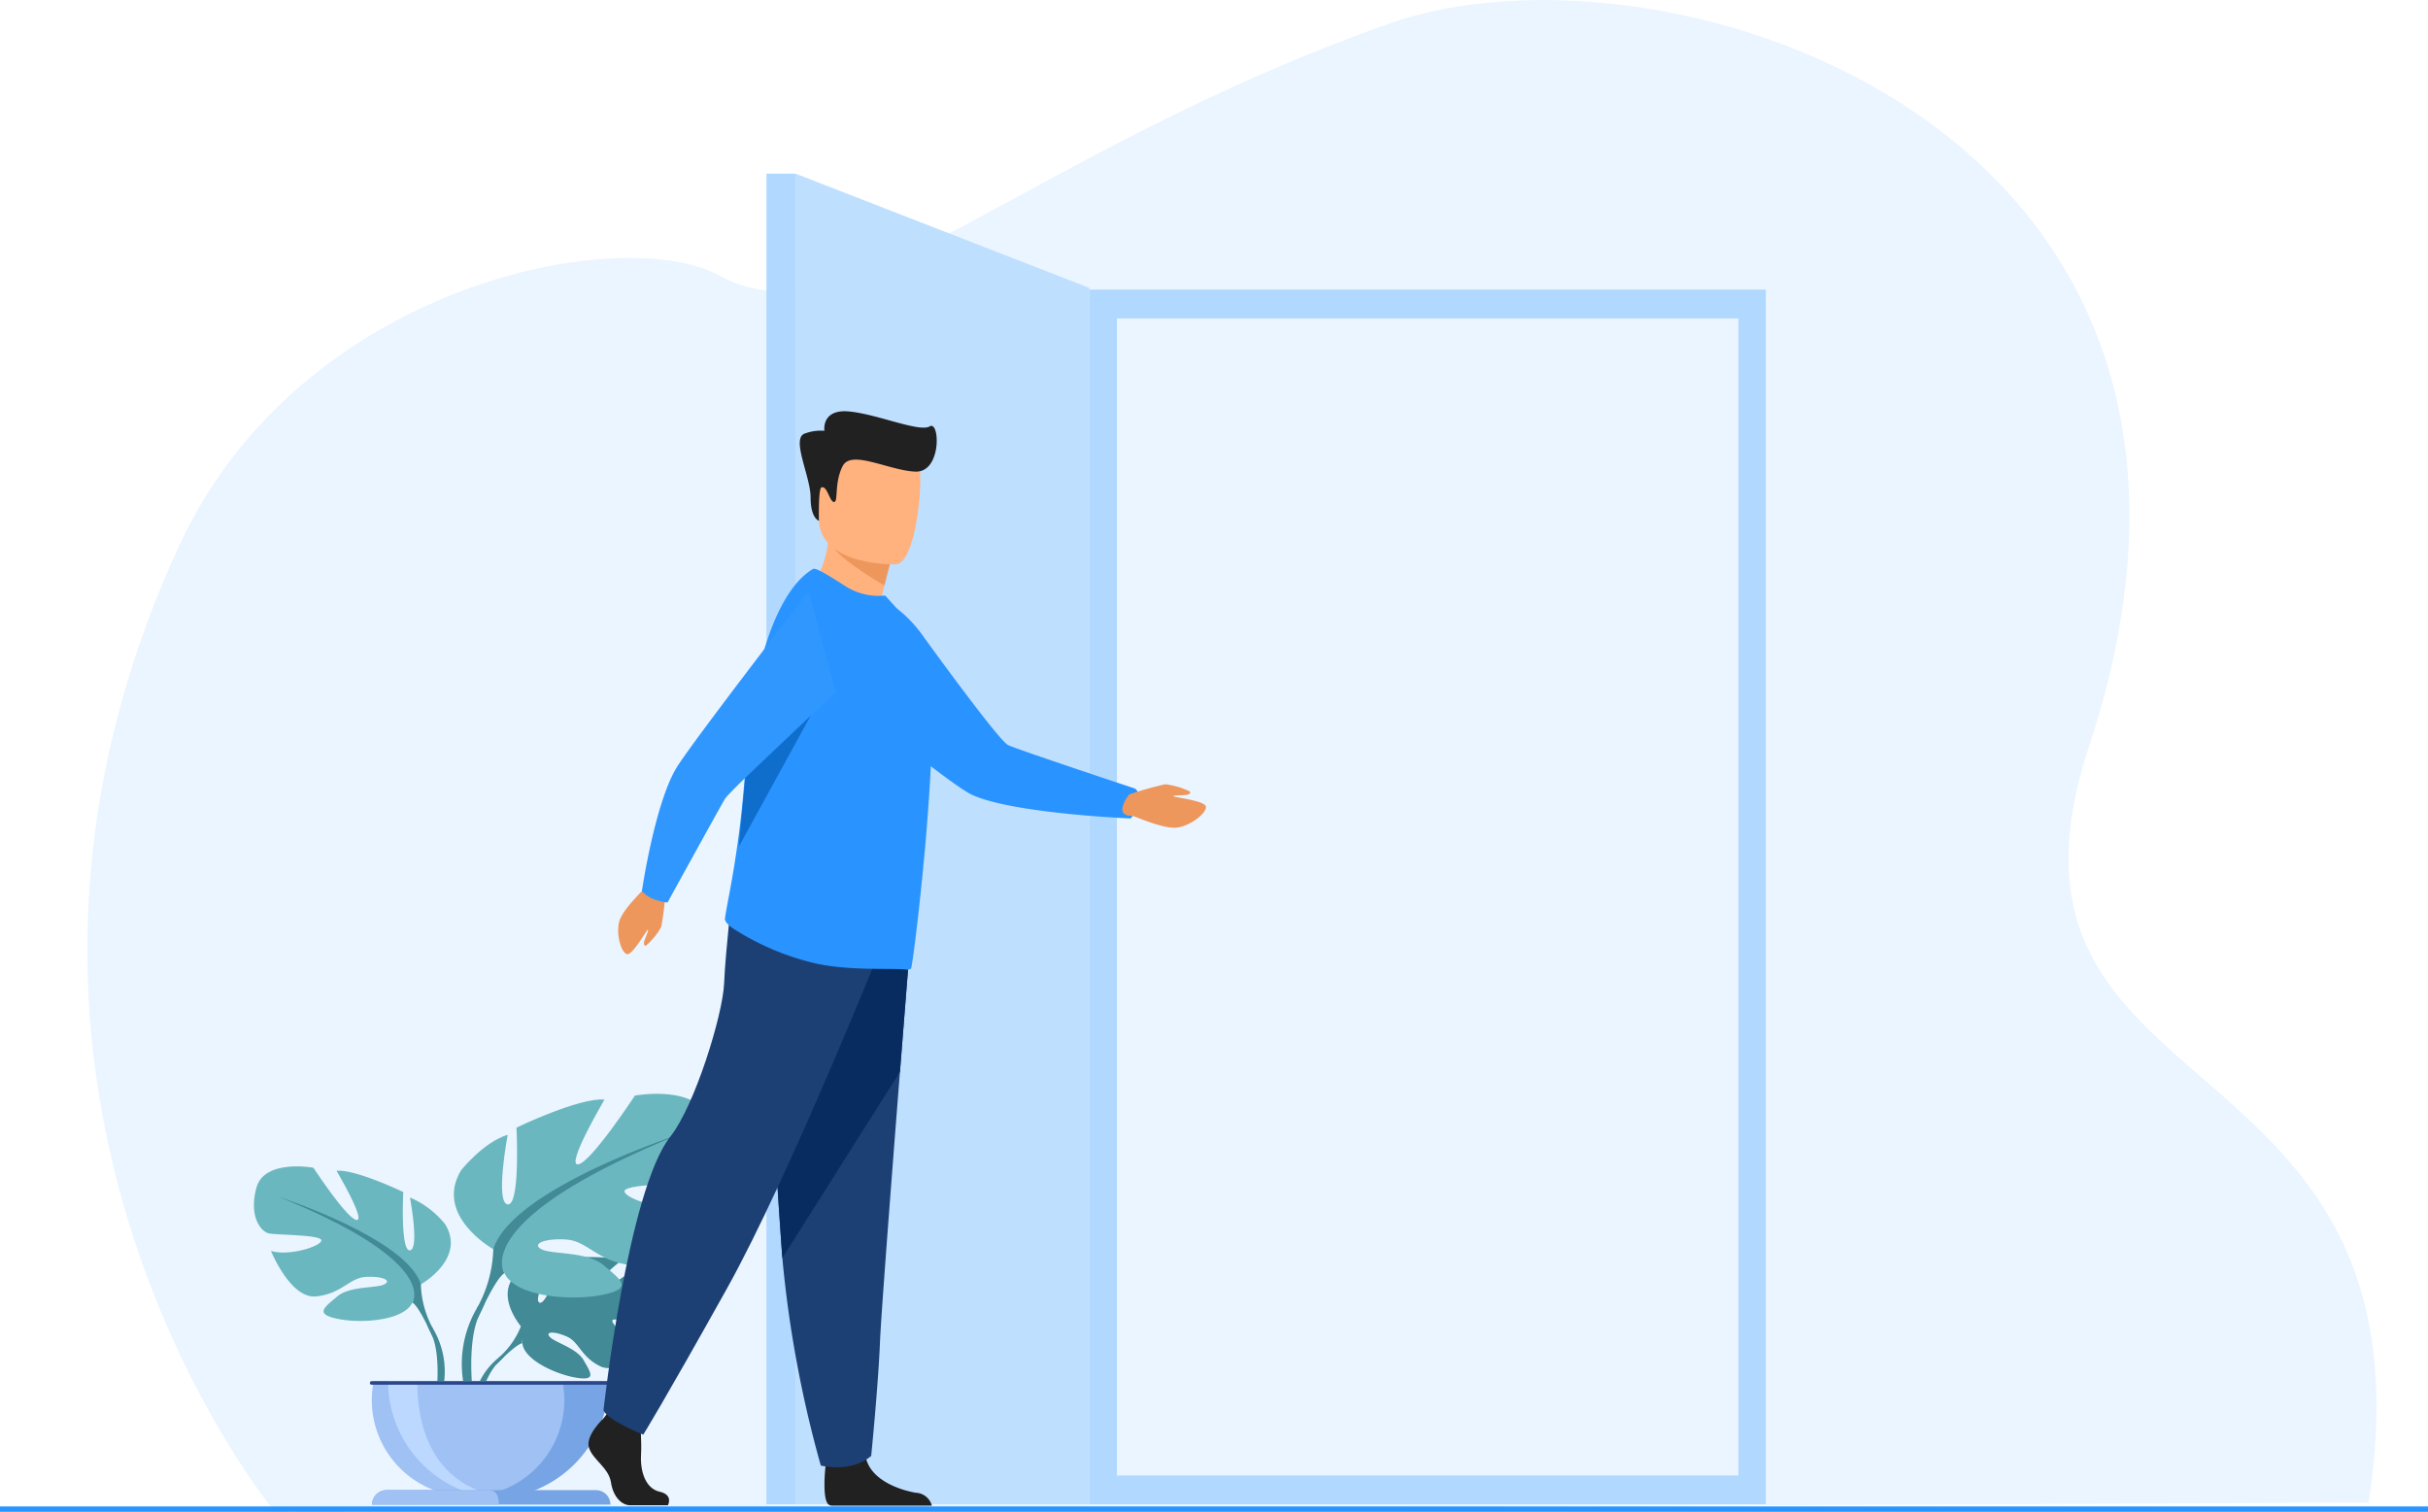 <svg id="image_logout" xmlns="http://www.w3.org/2000/svg" width="236.095" height="147.019" viewBox="0 0 236.095 147.019">
  <path id="Path_647" data-name="Path 647" d="M353.645,381s-33.837-40.713-9.322-93.914c11.761-25.524,43.084-31.514,52.578-26.291,12.519,6.887,29.124-11.719,65.015-24.493,26.976-9.6,88.036,9.975,68.151,70.192-12.062,36.527,34.37,26.918,27.169,73.6Z" transform="translate(-326.917 -233.978)" fill="#eaf5ff"/>
  <g id="Group_819" data-name="Group 819" transform="translate(24.688 16.885)">
    <path id="Path_649" data-name="Path 649" d="M1051.354,409.543v129.4h28.589V420.665Z" transform="translate(-998.691 -409.543)" fill="#bfdfff"/>
    <rect id="Rectangle_331" data-name="Rectangle 331" width="2.822" height="129.399" transform="translate(49.841 0)" fill="#b1d8ff"/>
    <path id="Path_650" data-name="Path 650" d="M1348.611,526.878V644.992h65.76V526.878ZM1411.706,642.2h-60.43V529.67h60.43Z" transform="translate(-1267.359 -515.593)" fill="#b1d8ff"/>
    <g id="Group_818" data-name="Group 818" transform="translate(0 89.484)">
      <g id="Group_813" data-name="Group 813" transform="translate(21.263 15.88)">
        <path id="Path_651" data-name="Path 651" d="M761.662,1511.814s-2.783-3.246-.172-5.309a7.411,7.411,0,0,1,3.462-1.061s-2.2,3.7-1.491,4.063,2.159-4.295,2.159-4.295,4.34-.421,5.737.251c0,0-3.711,3.036-2.929,3.217s4.789-2.8,4.789-2.8,4.039.688,3.824,3.152-1.607,3.225-2.219,3.16-4.19-1.431-4.268-.93,2.076,2.139,3.585,2.216c0,0-2.848,3.141-4.741,2.234s-2.054-2.343-3.234-2.882-2.187-.538-1.7.012,2.623,1.084,3.3,2.277,1.28,2-.678,1.7-5.142-1.727-5.281-3.369Z" transform="translate(-756.959 -1505.083)" fill="#418a96"/>
        <g id="Group_812" data-name="Group 812" transform="translate(0 3.997)">
          <path id="Path_652" data-name="Path 652" d="M764.226,1546.666s-10.972-.423-13.395,2.715a7.936,7.936,0,0,1-2.185,3.066l-.257.7s1.9-2,2.581-2.126C750.971,1551.022,749.906,1547.135,764.226,1546.666Z" transform="translate(-746.127 -1546.647)" fill="#418a96"/>
          <path id="Path_653" data-name="Path 653" d="M727.392,1604.362a6.89,6.89,0,0,0-2.518,4.854l.427.038s.752-3.218,2.112-4.476S727.392,1604.362,727.392,1604.362Z" transform="translate(-724.873 -1598.562)" fill="#418a96"/>
        </g>
      </g>
      <g id="Group_815" data-name="Group 815" transform="translate(0 7.066)">
        <path id="Path_654" data-name="Path 654" d="M520.028,1424.9s4.427-2.479,2.361-5.843a8.789,8.789,0,0,0-3.423-2.6s.944,5.017,0,5.135-.649-5.666-.649-5.666-4.663-2.243-6.492-2.066c0,0,2.892,4.9,1.948,4.781s-4.191-5.076-4.191-5.076-4.781-.886-5.548,1.948.472,4.25,1.18,4.427,5.253.118,5.135.708-3.187,1.535-4.9,1c0,0,1.889,4.663,4.368,4.427s3.246-1.771,4.781-1.888,2.656.295,1.889.708-3.364.135-4.6,1.189-2.243,1.7.059,2.175,6.433.177,7.26-1.594Z" transform="translate(-503.791 -1413.436)" fill="#6bb7bf"/>
        <g id="Group_814" data-name="Group 814" transform="translate(2.426 2.964)">
          <path id="Path_655" data-name="Path 655" d="M529.015,1444.255s12.394,4.013,13.811,8.5a9.415,9.415,0,0,0,1.18,4.309v.885s-1.3-3.01-2.007-3.423C542,1454.525,544.774,1450.629,529.015,1444.255Z" transform="translate(-529.015 -1444.255)" fill="#418a96"/>
          <path id="Path_656" data-name="Path 656" d="M679.324,1572.245a8.175,8.175,0,0,1,.822,6.436l-.492-.132s.477-3.892-.523-5.849S679.324,1572.245,679.324,1572.245Z" transform="translate(-664.332 -1559.438)" fill="#418a96"/>
        </g>
      </g>
      <g id="Group_817" data-name="Group 817" transform="translate(19.443)">
        <path id="Path_657" data-name="Path 657" d="M709.789,1355.076s-5.835-3.268-3.112-7.7c0,0,2.178-2.723,4.512-3.423,0,0-1.245,6.613,0,6.769s.856-7.469.856-7.469,6.146-2.956,8.558-2.723c0,0-3.812,6.458-2.568,6.3s5.524-6.691,5.524-6.691,6.3-1.167,7.313,2.567-.622,5.6-1.556,5.835-6.924.156-6.769.934,4.2,2.023,6.457,1.323c0,0-2.49,6.146-5.757,5.835s-4.279-2.334-6.3-2.49-3.5.389-2.49.934,4.435.179,6.068,1.568,2.956,2.245-.078,2.867-8.48.233-9.57-2.1Z" transform="translate(-705.953 -1339.965)" fill="#6bb7bf"/>
        <g id="Group_816" data-name="Group 816" transform="translate(0.754 3.907)">
          <path id="Path_658" data-name="Path 658" d="M749.421,1380.588s-16.338,5.291-18.206,11.2a12.409,12.409,0,0,1-1.556,5.679v1.167s1.712-3.968,2.645-4.512C732.3,1394.126,728.648,1388.991,749.421,1380.588Z" transform="translate(-728.133 -1380.588)" fill="#418a96"/>
          <path id="Path_659" data-name="Path 659" d="M715.32,1549.3a10.776,10.776,0,0,0-1.083,8.484l.648-.174s-.629-5.13.689-7.71S715.32,1549.3,715.32,1549.3Z" transform="translate(-713.795 -1532.421)" fill="#418a96"/>
        </g>
      </g>
      <path id="Path_660" data-name="Path 660" d="M647.81,1630.507a11.43,11.43,0,1,1-22.86,0Z" transform="translate(-613.297 -1602.564)" fill="#77a4e5"/>
      <path id="Path_661" data-name="Path 661" d="M643.3,1630.507a9.36,9.36,0,1,1-18.352,0Z" transform="translate(-613.297 -1602.564)" fill="#9fc1f4"/>
      <path id="Path_662" data-name="Path 662" d="M646.479,1742.152H623.3a1.41,1.41,0,0,1,1.41-1.41h20.355A1.41,1.41,0,0,1,646.479,1742.152Z" transform="translate(-611.809 -1702.197)" fill="#77a4e5"/>
      <path id="Path_663" data-name="Path 663" d="M646.586,1641.113h1.55c-4.193-1.693-5.862-5.8-5.862-10.6h-2.839A11.433,11.433,0,0,0,646.586,1641.113Z" transform="translate(-626.389 -1602.567)" fill="#bdd8ff"/>
      <path id="Path_664" data-name="Path 664" d="M635.625,1742.152H623.3a1.41,1.41,0,0,1,1.41-1.41h9.949C635.44,1740.742,635.625,1741.373,635.625,1742.152Z" transform="translate(-611.809 -1702.197)" fill="#9fc1f4"/>
      <path id="Path_665" data-name="Path 665" d="M644.363,1630.862H621.217a.175.175,0,0,1-.175-.175h0a.175.175,0,0,1,.175-.175h23.145a.176.176,0,0,1,.175.175h0A.176.176,0,0,1,644.363,1630.862Z" transform="translate(-609.765 -1602.567)" fill="#2b478b"/>
    </g>
    <path id="Rectangle_332" data-name="Rectangle 332" d="M1.752,0h0A1.752,1.752,0,0,1,3.5,1.752V9.986a1.752,1.752,0,0,1-1.752,1.752h0A1.752,1.752,0,0,1,0,9.986V1.752A1.752,1.752,0,0,1,1.752,0Z" transform="translate(56.301 62.715)" fill="#77a4e5"/>
    <rect id="Rectangle_21" data-name="Rectangle 21" width="236.095" height="0.519" transform="translate(-24.688 129.614)" fill="#2994ff"/>
  </g>
  <g id="Group_824" data-name="Group 824" transform="translate(57.22 39.993)">
    <g id="Group_820" data-name="Group 820" transform="translate(22.729 18.247)">
      <path id="Path_666" data-name="Path 666" d="M1109.095,859.387c.243-1.137-.325-1.413-.325-1.413s-11.378-3.772-12.326-4.225-8.185-10.487-8.185-10.487-2.734-4.131-5.513-3.7a5.057,5.057,0,0,0-4.128,3.73,5.118,5.118,0,0,0,1.615,5.536c3.639,3.009,10.934,8.957,12.735,9.774,4.008,1.819,15.4,2.284,15.4,2.284A3.661,3.661,0,0,0,1109.095,859.387Z" transform="translate(-1078.365 -839.532)" fill="#2994ff"/>
    </g>
    <path id="Path_667" data-name="Path 667" d="M1382.513,1027.967a33.764,33.764,0,0,1,3.5-.988,7.366,7.366,0,0,1,2.414.716c.037.143-.037.269-.345.319s-1.339.012-1.263.13,3.064.425,3.151,1.013-1.421,1.833-2.773,2.032-4.169-1.135-4.4-1.134C1380.834,1030.063,1382.513,1027.967,1382.513,1027.967Z" transform="translate(-1329.927 -990.704)" fill="#ed975d"/>
    <path id="Path_668" data-name="Path 668" d="M1066.627,767.9s2.867,3.4,6.518,1.979a11.06,11.06,0,0,0,.8-3.3c0-.172,0-.339.006-.5.02-1.577.073-2.461.073-2.461h0c-.166-.069-5.581-2.292-5.576-2.108C1068.533,765.771,1066.627,767.9,1066.627,767.9Z" transform="translate(-1045.027 -750.754)" fill="#ffb27d"/>
    <g id="Group_821" data-name="Group 821" transform="translate(0 46.428)">
      <path id="Path_669" data-name="Path 669" d="M849.762,1669.29h-3.687c-.773,0-1.632-.784-1.847-2.22s-1.8-2.22-2.148-3.4,1.418-2.83,1.418-2.83l.295-.383.306-.4,2.921.7s.072.7.117,1.6c.031.648.048,1.4.012,2.054-.086,1.568.433,3.255,1.807,3.56S849.762,1669.29,849.762,1669.29Z" transform="translate(-842.036 -1609.327)" fill="#212121"/>
      <path id="Path_670" data-name="Path 670" d="M1091.114,1704.906h-9.774a.862.862,0,0,1-.208-.062c-.653-.336-.448-2.909-.37-3.7.015-.147.026-.234.026-.234s3.437-2.83,3.91-.663c.015.067.032.134.051.2h0c.6,2.028,3.264,2.948,4.8,3.206A1.694,1.694,0,0,1,1091.114,1704.906Z" transform="translate(-1057.719 -1644.907)" fill="#212121"/>
      <path id="Path_671" data-name="Path 671" d="M1031.73,1160.246s-.522,6.512-1.135,14.34c-.834,10.634-1.837,23.7-1.936,26.17-.172,4.3-.859,11.17-.859,11.17s-1.632,1.633-4.9.945a112.444,112.444,0,0,1-3.742-20.192q-.019-.255-.038-.513c-.773-10.568-1.976-32.821-1.976-32.821Z" transform="translate(-1000.305 -1156.767)" fill="#1c4074"/>
      <path id="Path_672" data-name="Path 672" d="M1031.73,1160.246s-.522,6.512-1.135,14.34l-11.434,18.092q-.019-.255-.038-.513c-.773-10.568-1.976-32.821-1.976-32.821Z" transform="translate(-1000.305 -1156.767)" fill="#082c60"/>
      <path id="Path_673" data-name="Path 673" d="M884.816,1136.8s-9.408,23.584-15.594,34.668-8.119,14.176-8.119,14.176-3.544-1.418-3.866-2.384c0,0,2.366-21.4,6.508-26.613,2.341-2.947,5.091-11.792,5.22-14.885s.838-9.214.838-9.214Z" transform="translate(-855.774 -1132.546)" fill="#1c4074"/>
    </g>
    <path id="Path_674" data-name="Path 674" d="M1000.14,825c-.036,2.017-.154,4.284-.312,6.586q-.014.205-.029.41c-.1,1.426-.211,2.856-.337,4.251q-.076.839-.16,1.654l-.009.073c0,.2-.029.423-.052.625-.514,5.222-1.052,9.348-1.152,9.411a.587.587,0,0,1-.4.1c-1.369-.172-5.455.139-8.8-.589a25.365,25.365,0,0,1-7.829-3.247c-.342-.2-1.121-.737-1.058-1.137.062-.44.177-1.075.323-1.874a101.386,101.386,0,0,0,1.682-13.148q.087-1.563.253-3.082a46.766,46.766,0,0,1,1.365-7.361c1.147-4.13,2.832-7.293,4.947-8.53.276-.155,1.763.791,3.128,1.667a6.026,6.026,0,0,0,3.88.919l1.136,1.257a12.692,12.692,0,0,1,3.241,6.756q.045.335.077.714A44.389,44.389,0,0,1,1000.14,825Z" transform="translate(-966.729 -793.807)" fill="#2994ff"/>
    <g id="Group_822" data-name="Group 822" transform="translate(2.891 17.519)">
      <path id="Path_675" data-name="Path 675" d="M876.71,1124.993a31.862,31.862,0,0,1-.422,3.4,6.947,6.947,0,0,1-1.506,1.834c-.138-.02-.22-.13-.15-.416s.48-1.167.35-1.144-1.491,2.506-2.034,2.366-1.072-1.906-.75-3.153,2.513-3.205,2.6-3.406C875.5,1122.767,876.71,1124.993,876.71,1124.993Z" transform="translate(-872.1 -1095.758)" fill="#ed975d"/>
      <path id="Path_676" data-name="Path 676" d="M897.359,861.942c1.041.334,1.208.259,1.208.259s5.068-9.228,5.582-10.072,10.761-10.348,10.761-10.348l-2.633-9.82s-11.655,15.093-12.914,17.259c-2.08,3.579-3.3,11.891-3.3,11.891A3.048,3.048,0,0,0,897.359,861.942Z" transform="translate(-893.759 -831.961)" fill="#3097ff"/>
    </g>
    <path id="Path_677" data-name="Path 677" d="M1088.782,785.5c.561,1.314,5.05,3.9,5.05,3.9l.528-2.058Z" transform="translate(-1065.051 -772.45)" fill="#ed975d"/>
    <g id="Group_823" data-name="Group 823" transform="translate(22.261 2.372)">
      <path id="Path_678" data-name="Path 678" d="M1081.154,686.983s-7.439.239-7.516-4.4-1.089-7.725,3.656-8.073,5.7,1.4,6.1,2.945S1083.087,686.8,1081.154,686.983Z" transform="translate(-1073.496 -674.469)" fill="#ffb27d"/>
    </g>
    <path id="Path_679" data-name="Path 679" d="M1057.571,660.458s-.808-.213-.809-2.281-2-5.867-.482-6.227a4.338,4.338,0,0,1,1.827-.24s-.337-2.164,2.452-1.875,6.8,2.044,7.79,1.443,1.178,4.5-1.395,4.4-6.227-2.17-7.069-.544-.409,3.5-.842,3.5-.662-1.616-1.226-1.419C1057.5,657.328,1057.571,660.458,1057.571,660.458Z" transform="translate(-1035.161 -649.808)" fill="#212121"/>
    <path id="Path_680" data-name="Path 680" d="M994.674,963.763l6.349-6.028-6.981,12.737Z" transform="translate(-979.422 -928.12)" fill="#0f6ecc"/>
  </g>
</svg>
